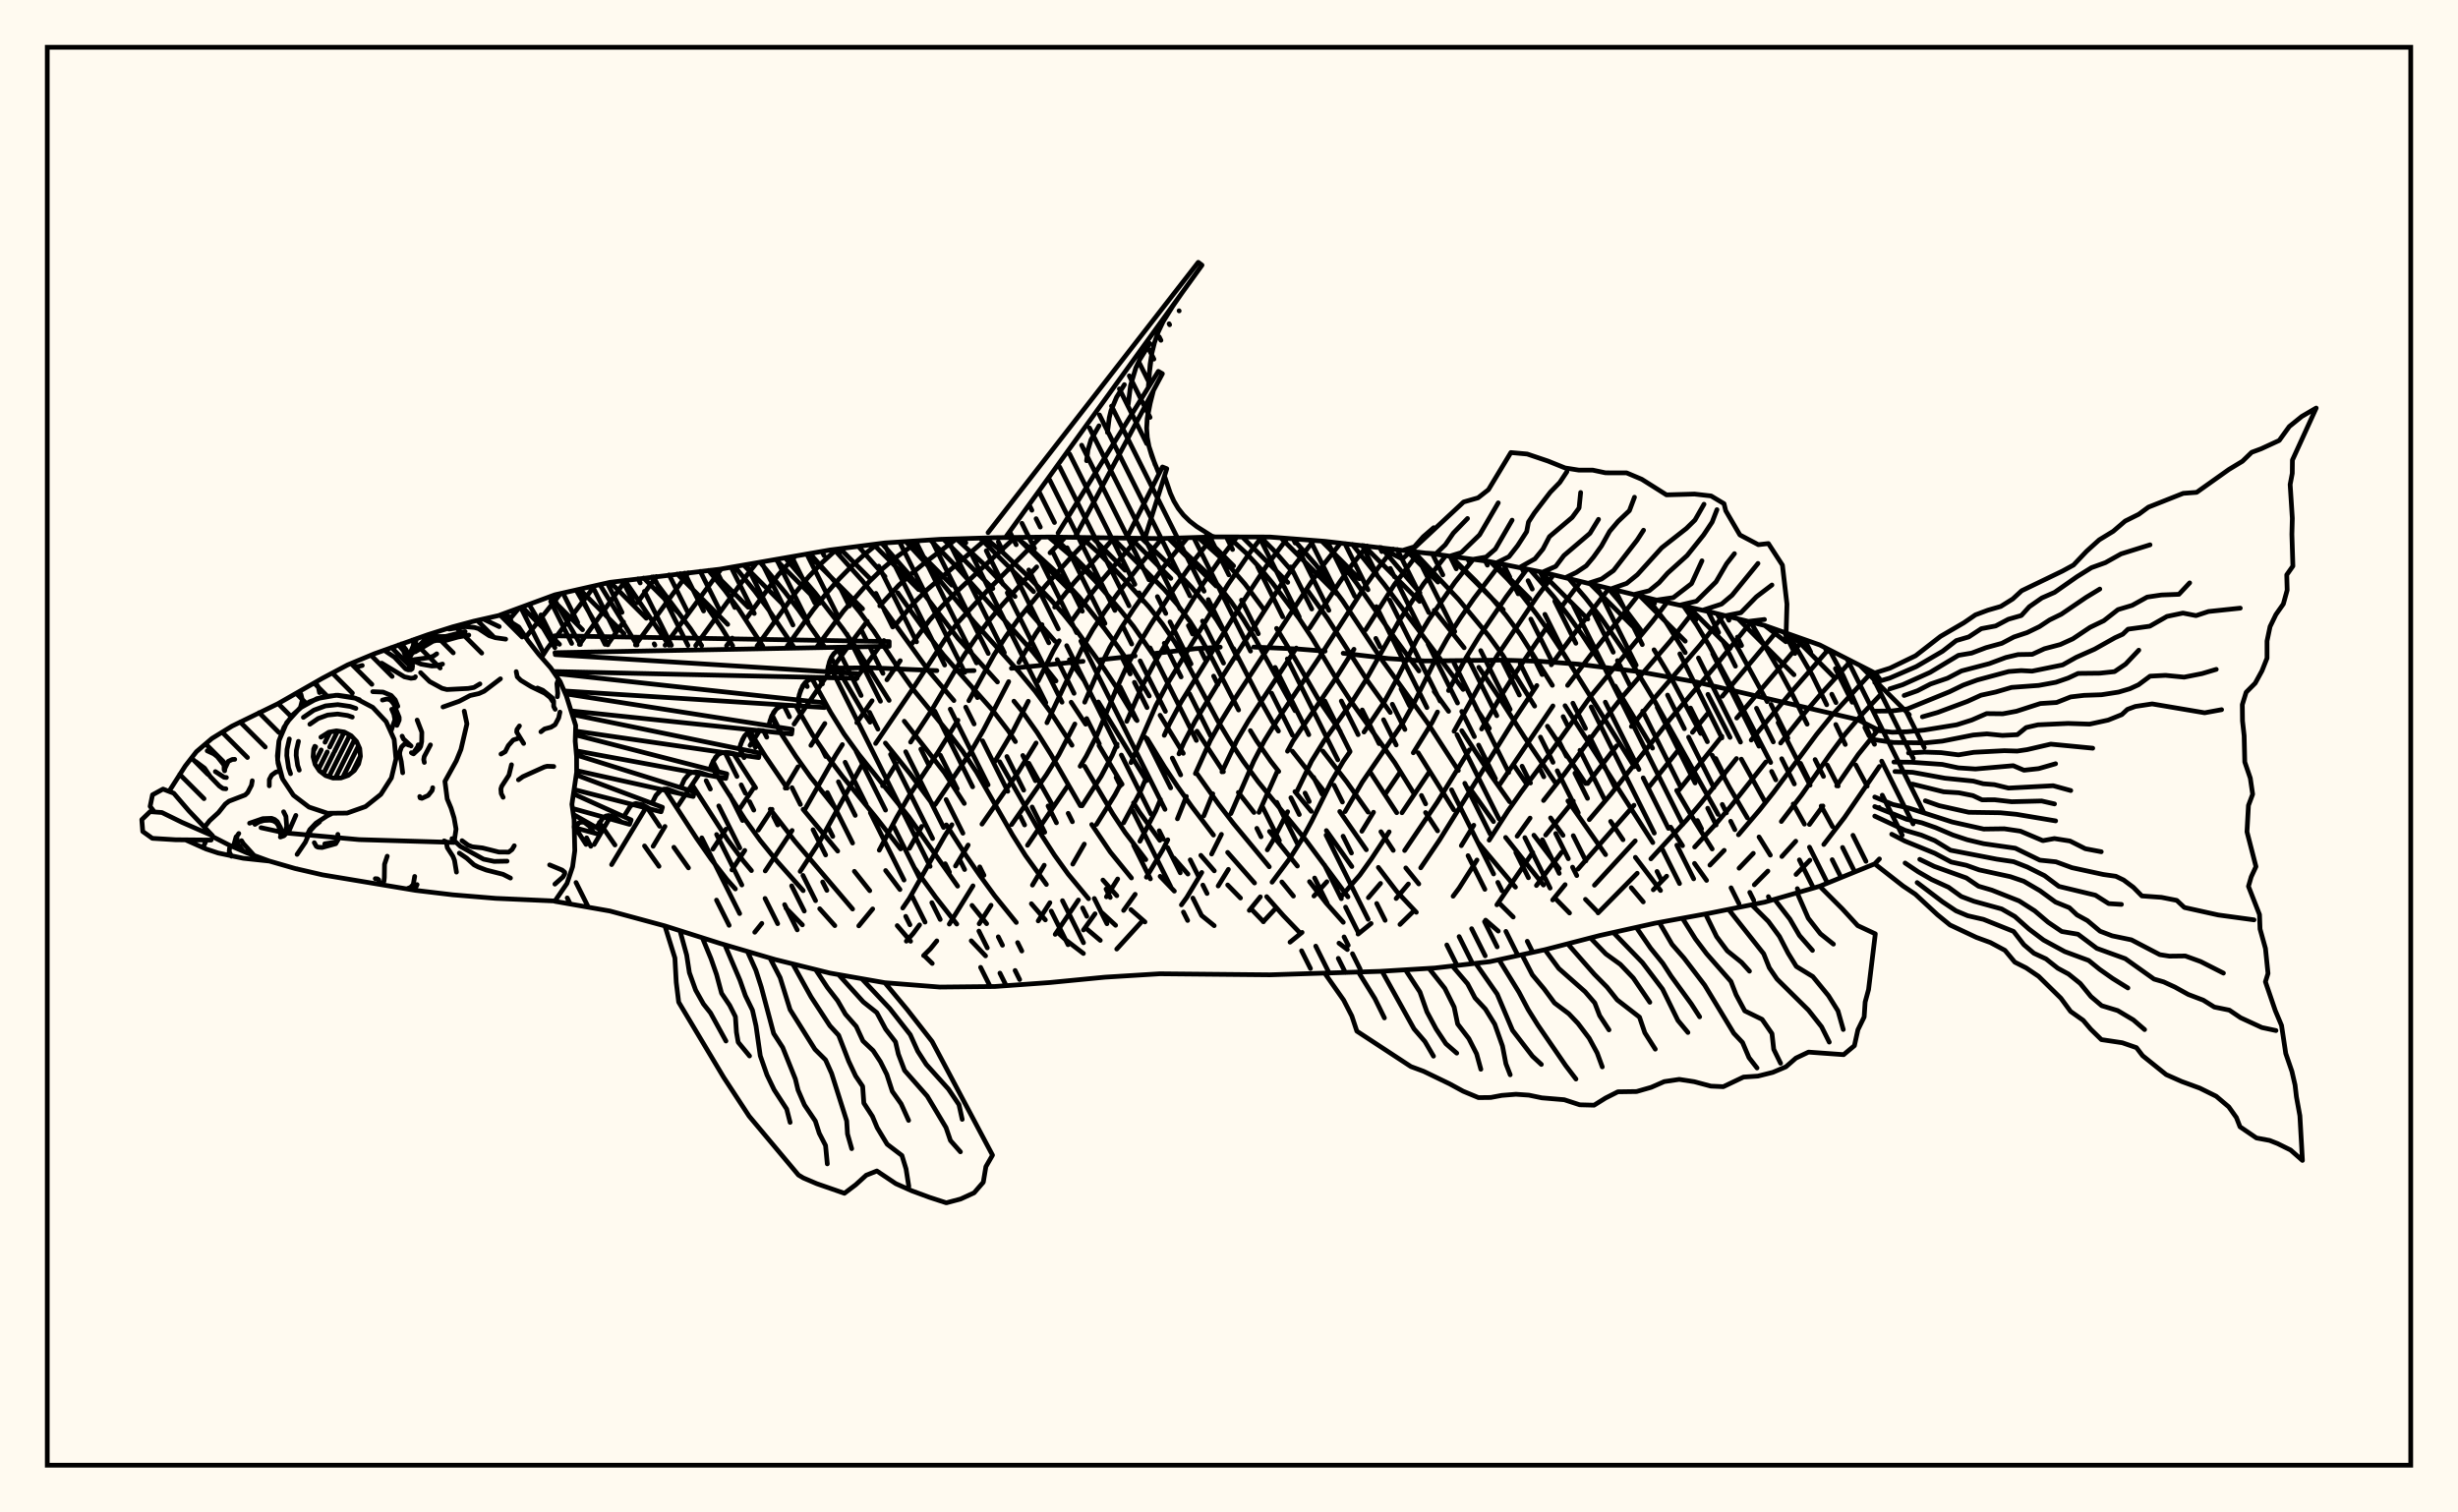 <svg xmlns="http://www.w3.org/2000/svg" width="520" height="320"><rect x="0" y="0" width="520" height="320" fill="floralwhite"/><rect x="10" y="10" width="500" height="300" stroke="black" stroke-width="1" fill="none"/><path stroke="black" stroke-width="1" fill="none" stroke-linecap="round" stroke-linejoin="round" d="
M 105.74 130.14 117.39 125.85 129.03 123.21 152.3 120.43 175.56 116.37 187.2 114.87 198.83 114.11 210.46 113.76 222.1 113.62 245.37 113.95 257 113.59 268.63 113.62 280.27 114.53 303.53 117.24 315.17 118.82 326.8 121.17 350.07 126.87 361.7 129.45 373.34 132.34 384.97 136.45 396.61 142.38 397.6 143.57 
M 397.6 181.73 396.61 182.77 384.97 187.51 373.34 190.87 361.7 193.21 350.07 195.34 338.44 197.93 326.8 200.94 315.17 203.47 303.53 204.81 291.9 205.52 268.63 206.25 245.37 206.03 233.73 206.75 222.1 207.88 210.46 208.72 198.83 208.84 187.2 207.92 175.56 205.88 163.93 203 152.3 199.59 140.66 195.9 129.03 192.75 117.4 190.7 
M 397.6 154.57 392.94 152.23 358.78 144.28 346.61 142.1 333.98 140.53 325.76 139.91 317.72 139.66 301.43 139.84 293.7 139.33 284.15 138.21 
M 280.33 137.77 274.55 137.31 265.23 136.9 
M 258.15 136.93 252.88 137.25 243.84 138.31 
M 240.14 138.78 232.77 139.59 
M 229.13 139.92 213.96 141.4 
M 206.07 141.88 202.12 141.96 
M 198.2 141.89 184.31 141.29 175.13 141.37 
M 121.48 174.75 123.98 178.66 
M 126.8 174.02 130.1 178.78 
M 106.74 129.76 107.91 131.53 
M 136.35 178.98 139.41 183.29 
M 111.92 127.86 117.39 137.03 
M 136.81 170.73 139.55 174.82 
M 142.56 179.26 145.65 183.62 
M 116.84 126.06 122.79 136.36 
M 140.59 166.95 147.35 177.35 150.45 181.79 153.78 186.08 155.57 188.08 
M 121.88 124.83 128.6 136.41 
M 146.57 166.25 153.91 177.65 157.19 182.07 158.97 184.2 
M 166.27 192.14 169.75 195.68 
M 126.9 123.69 134.77 136.47 
M 150.42 162.09 157.6 173.36 160.85 177.86 164.4 182.24 169.92 188.44 
M 173.41 192.27 176.61 195.84 
M 132.18 122.81 141.53 136.53 
M 155.17 159.41 159.85 166.69 
M 162.95 171.22 168.12 177.93 180.37 192.33 
M 137.9 122.08 146.03 132.96 148.44 136.59 
M 158.65 154.77 161.93 160.01 166.52 166.75 
M 169.9 171.24 177.22 180.07 
M 180.75 184.35 184 188.45 
M 189.81 195.84 192.64 199.15 
M 195.55 202.21 197.22 203.84 
M 143.91 121.36 149.84 128.82 152.66 132.84 155 136.64 
M 163.2 151.63 165.45 155.54 168.35 160 171.51 164.45 176.84 171.14 
M 187.36 184.18 190.39 188.21 
M 149.9 120.69 153.36 124.93 156.27 128.88 161.36 136.7 
M 168.35 149.31 171.9 155.46 174.91 159.88 178.25 164.29 185.5 173.17 190.52 179.62 
M 193.57 183.78 197.94 189.81 202.41 195.51 
M 205.47 199.05 208.5 202.24 
M 155.45 119.88 159.69 125.09 162.6 129 167.83 136.76 
M 171.78 143.6 175.74 150.74 178.56 155.28 181.73 159.67 192.23 172.78 202.59 187.49 
M 205.63 191.56 208.73 195.43 
M 160.79 118.94 166.05 125.27 168.96 129.07 174.39 136.82 
M 175.83 139.16 182.53 150.56 184.06 152.8 
M 187.31 157.21 192.55 163.74 197.35 170.23 
M 200.21 174.53 204.35 180.98 207.33 185.29 210.41 189.5 215 195.17 
M 166.1 118.02 172.47 125.49 178.31 133.04 180.98 136.87 
M 180.98 136.88 188.1 148.19 
M 191.3 152.59 199.79 163.45 204 169.99 
M 218.19 191.21 221.15 194.63 
M 224.03 197.53 225.44 198.85 229.2 201.73 
M 171.32 117.11 175.99 122.34 181.85 129.46 184.74 133.34 190.3 141.76 193.35 146.06 200.29 154.55 203.63 158.91 206.56 163.32 214.19 176.63 216.93 180.98 221.37 187.13 
M 230 196.62 232.77 198.96 
M 176.47 116.25 182.4 122.85 185.24 126.36 196.61 142.13 201.8 148.22 
M 211.49 161.17 220.36 176.71 223.07 180.91 225.97 184.94 230.29 190.15 
M 233.15 193.13 236.01 195.77 
M 181.59 115.59 187.22 121.97 
M 189.93 125.43 196.6 134.69 199.58 138.54 209.99 150.28 213.31 154.62 214.81 156.91 
M 217.65 161.49 222.67 170.39 
M 233.33 186.2 236.27 189.51 
M 239.24 192.45 242.22 195.06 
M 186.56 114.96 192.06 121.23 202.66 135.07 211.02 144.29 
M 214.5 148.35 216.22 150.47 219.43 155 222.34 159.64 228.56 170.47 
M 230.96 174.45 234.88 180.26 239.36 185.76 
M 191.61 114.58 195.67 118.96 206.07 131.6 215.58 142.15 218.99 146.25 222.29 150.73 226.79 157.68 
M 229.47 162.13 235.44 172.23 238.02 176.13 242.4 181.88 
M 245.43 185.41 248.44 188.54 
M 254.2 193.69 256.87 195.85 
M 196.8 114.24 202 119.54 215.41 134.45 218.54 137.96 223.41 144.07 
M 226.61 148.58 229.68 153.23 
M 232.5 157.74 237.38 165.93 
M 239.8 169.86 241.06 171.84 245.37 177.8 
M 248.36 181.55 251.31 184.93 
M 202.33 114 208.34 119.54 214.74 126.21 
M 217.43 129.09 223.19 135.67 
M 226.23 139.59 229.32 143.95 
M 232.36 148.52 242.55 165.18 
M 254.04 180.97 256.89 184.25 
M 259.72 187.24 262.43 190 
M 264.96 192.59 267.3 195.02 
M 208.43 113.82 211.99 116.75 217.1 121.56 222.29 126.89 224.98 129.93 227.73 133.36 233.58 141.49 236.49 145.88 240.34 152.26 
M 242.69 156.28 246.34 162.24 249.14 166.43 252.15 170.68 256.72 176.68 
M 259.71 180.35 265.4 186.82 
M 267.97 189.71 271.5 193.72 274.92 197.27 
M 215.01 113.71 218.11 116.16 223.21 120.83 228.31 126.32 233.68 133.02 236.55 136.89 239.37 141.01 243.13 147.26 
M 245.42 151.33 250.33 159.39 
M 253.18 163.63 257.78 170.12 260.97 174.27 268.52 183.39 
M 271.18 186.6 273.63 189.59 
M 283.26 199.55 285.04 200.9 
M 221.85 113.62 226.68 117.7 231.69 122.9 236.98 129.02 239.8 132.53 243.86 138.38 
M 253.22 154.7 258.82 163.28 
M 261.98 167.66 265.29 171.9 
M 268.57 175.91 274.47 183.24 
M 277.03 186.53 280.57 191.08 284.18 195.14 
M 228.82 113.74 232.57 117.11 237.61 122.34 243.1 128.44 245.9 131.99 248.51 135.83 250.85 139.81 257.54 152.37 260.1 156.64 262.97 161.01 266.18 165.41 276.24 177.73 285.17 189.76 
M 235.39 113.84 246.28 124.7 249.08 127.91 251.75 131.5 254.21 135.38 256.48 139.44 262.03 150.22 
M 264.52 154.58 265.84 156.75 268.84 161.07 270.52 163.22 
M 273.95 167.49 277.4 171.66 
M 280.6 175.73 285.99 183.34 
M 241.53 113.91 249.28 121.32 252.07 124.24 254.79 127.49 257.39 131.16 258.6 133.14 
M 260.96 137.22 266.61 148.13 269.09 152.55 270.46 154.68 
M 273.4 158.92 280.14 167.45 
M 283.43 171.69 289.05 179.79 
M 291.6 183.52 295.49 188.62 299.63 193.02 
M 247.49 113.88 254.97 120.9 257.72 123.87 260.4 127.23 263 130.99 265.48 135.03 273.97 150.36 
M 279.86 158.91 284.88 165.39 289.43 171.83 
M 292.14 175.97 294.75 179.92 
M 297.4 183.63 300.15 187.02 
M 253.44 113.7 257.9 117.67 260.64 120.43 263.37 123.56 267.41 129 
M 270.06 132.95 273.91 139.27 279.05 148.18 283.54 154.75 
M 289.88 163.38 295.48 171.95 
M 314.29 194.68 316.96 197 
M 259.89 113.59 263.64 117.04 266.39 119.99 269.17 123.32 274.81 130.82 277.53 134.93 282.83 143.81 285.78 148.35 295.07 161.36 299.05 167.77 
M 301.58 171.91 304.13 175.79 
M 317.45 191.36 320.13 194.02 
M 266.66 113.61 269.53 116.5 273.8 121.4 
M 276.67 125.01 280.86 130.86 289.3 144.04 294.12 150.74 
M 300.02 159.26 307.56 171.34 
M 312.64 178.22 320.6 187.7 
M 273.52 114 278.44 119.58 283.99 127.04 292.43 139.74 301.98 152.91 308.52 163.02 
M 310.97 166.82 315.96 173.83 
M 318.52 177.18 326.53 187.26 
M 329.28 190.35 332.04 193.17 
M 279.99 114.51 284.31 119.81 287.04 123.46 295.4 135.49 300.18 141.96 
M 303.41 146.28 306.46 150.5 
M 309.24 154.6 315.58 164.28 319.36 169.63 
M 324.5 176.71 329.87 183.78 
M 335.41 190.28 337.98 192.93 
M 286.09 115.17 292.86 123.67 309.53 145.87 
M 312.4 150.04 315.08 154.11 
M 320.27 161.93 322.84 165.68 
M 328.03 173.05 330.67 176.74 
M 292.21 115.85 300.39 125.42 
M 303.42 129.12 309.75 137.05 
M 312.85 141.19 317.11 147.5 322.43 155.84 329.07 165.64 
M 331.7 169.46 339.67 180.82 
M 345.1 187.81 347.64 190.82 
M 299.06 116.69 308.57 126.83 314.95 134.53 317.94 138.66 324.66 149.4 
M 327.36 153.65 335.46 165.78 
M 340.74 173.79 343.36 177.67 
M 345.97 181.39 351.29 188.41 
M 306.91 117.7 312.2 122.92 315.45 126.41 318.62 130.19 321.62 134.23 328.41 145 
M 331.09 149.31 349.66 178.27 
M 315.3 118.85 319.01 122.6 322.16 126.17 325.17 130.07 328.11 134.22 330.94 138.52 345.75 162.22 
M 353.43 175 355.95 178.93 
M 358.48 182.68 361.03 186.27 
M 323.72 120.55 328.68 126.23 331.8 130.24 334.82 134.46 339.04 140.89 
M 341.7 145.16 349.6 158.29 
M 354.71 167.24 358.48 173.68 362.22 179.62 
M 331.9 122.42 335.44 126.53 338.65 130.63 344.51 139.13 349.69 147.69 363.47 172.31 
M 340.18 124.44 342.35 126.97 347.07 133.24 
M 349.92 137.48 353.8 143.93 359.79 155.18 
M 362.22 159.8 365.9 166.62 369.66 173.04 
M 372.13 177.08 374.52 180.93 
M 348.44 126.47 352.44 131.63 356.52 138.08 
M 361.32 146.91 366 156.02 
M 368.39 160.62 373.32 169.5 
M 356.18 128.23 358.96 132.26 361.6 136.63 366.39 145.48 374.59 161.33 
M 379.36 170.1 381.74 174.37 
M 363.23 129.83 367.83 137.39 373.86 148.45 
M 376.17 152.89 382.93 166.13 
M 385.28 170.54 387.68 174.9 
M 370.34 131.6 376.76 142.42 379.11 146.77 382.31 153.22 
M 386.57 161.87 388.87 166.3 
M 378.31 134.1 383.35 142.79 386.45 149.11 
M 388.37 153.29 390.38 157.51 
M 392.6 161.86 395.01 166.34 
M 397.55 170.85 397.6 170.93 
M 387.01 137.49 389.93 142.96 395.46 155.34 396.56 157.48 
M 396.01 142.07 397.6 145.73 
M 109.82 128.63 107.58 131.32 
M 118.6 125.58 111.22 134.83 
M 125.8 123.94 115.77 137.23 114.56 139.11 
M 132.36 122.79 122.57 136.36 
M 138.86 121.96 134.82 127.54 
M 131.92 131.6 128.5 136.41 
M 145.62 121.17 134.44 136.46 
M 152.57 120.38 140.7 136.52 
M 160.08 119.07 158.23 121.39 147.18 136.58 
M 122.4 174.13 122.26 174.4 
M 168.27 117.64 164.62 121.66 157.84 130.93 
M 154.91 135 153.71 136.63 
M 129.26 172.62 125.7 178.68 
M 177.04 116.18 173.89 119.06 171.09 122.01 168.34 125.34 160.16 136.69 
M 136.77 170.71 129.39 182.93 
M 185.65 115.07 183.11 117.1 180.34 119.63 177.56 122.45 174.77 125.6 171.99 129.11 166.51 136.75 
M 148.13 163.46 143.37 170.58 
M 140.68 174.86 138.17 179.05 
M 194.45 114.4 189.44 118.02 186.64 120.39 183.93 123.02 178.44 129.29 172.87 136.8 
M 160.74 154.52 158.68 157.71 
M 202.36 114 195.76 118.97 192.86 121.35 190.08 123.88 186.12 128.18 
M 183.48 131.44 179.38 136.86 
M 179.26 137.02 174.93 143 
M 174.67 143.37 167.99 153.2 
M 159.46 166.68 156.51 171.09 
M 153.58 175.43 150.81 179.66 
M 208.94 113.81 196.14 124.76 193.38 127.51 189.56 132.07 
M 186.99 135.51 181 143.73 
M 174.5 153.08 171.55 157.71 
M 168.81 162.24 166.12 166.75 
M 163.33 171.23 160.43 175.63 
M 157.56 179.93 154.84 184.05 
M 214.73 113.71 202.31 125.26 199.37 128.19 196.65 131.22 192.98 136.14 
M 190.45 139.78 187.63 143.83 
M 184.49 148.26 181.26 152.9 
M 178.21 157.54 176.76 159.83 170.29 171.23 
M 167.57 175.71 161.89 184.27 
M 220.14 113.64 208.65 125.18 202.73 131.61 200.12 134.97 192.89 146.05 185.24 157.3 
M 182.32 161.91 173.48 177.92 169.28 184.37 
M 161.17 195.37 159.67 197.24 
M 225.36 113.68 222.14 116.96 
M 219.32 119.94 211.99 128.01 209.09 131.47 206.39 135.05 203.94 138.68 197.07 150.3 192.64 157.01 
M 189.58 161.62 186.72 166.27 
M 230.54 113.77 226.76 117.7 221.17 123.95 215.48 130.93 212.78 134.69 210.31 138.53 204.97 148.25 
M 202.66 152.39 198.52 159.03 192.4 168.25 189.69 172.94 186.01 179.88 
M 235.64 113.84 227.21 123.29 223.12 128.45 
M 220.44 132.16 219.12 134.08 215.55 140.15 
M 213.39 144.22 208.05 154.47 205.49 158.89 197.85 170.22 
M 194.99 174.85 192.4 179.49 
M 184.62 192.31 181.68 195.89 
M 240.68 113.9 233.13 122.76 230.43 126.15 226.54 131.62 
M 224.08 135.57 222.88 137.62 219.62 144.09 
M 217.54 148.37 214.31 154.67 210.44 161.15 
M 201.39 174.49 199.92 176.76 192.33 190.15 190.98 192.12 
M 245.8 113.94 241.54 119.04 236.43 125.63 233.77 129.29 231.2 133.19 228.85 137.31 221.48 152.91 
M 219.19 157.2 215.28 163.56 207.74 174.37 
M 204.82 178.79 202.14 183.23 
M 194.54 195.68 193.18 197.52 191.74 199.13 
M 251.23 113.77 247.24 118.57 244.9 121.67 239.88 128.75 237.26 132.75 234.76 137.02 232.51 141.55 229.47 148.57 
M 227.39 153.18 223.97 159.75 221.35 163.94 214.02 174.46 
M 205.84 187.42 200.83 195.52 
M 198.19 199.07 196.83 200.75 195.39 202.18 
M 256.58 113.6 252.93 118.15 248.38 124.52 243.4 132.21 240.79 136.54 238.31 141.11 236.11 145.91 232.07 155.54 229.79 160 228.51 162.12 
M 225.86 166.3 217.37 178.84 
M 209.66 191.53 207.15 195.45 
M 261.69 113.6 258.63 117.59 254.1 124.1 246.76 135.99 244.09 140.5 241.59 145.25 238.37 152.62 
M 236.33 157.44 235.3 159.8 232.95 164.24 228.92 170.49 
M 220.91 183.06 218.42 187.27 
M 266.92 113.61 264.39 116.96 259.73 123.75 247.07 144.5 244.54 149.28 239.27 161.35 
M 237.06 165.93 235.88 168.15 231.97 174.42 
M 229.39 178.59 226.95 182.83 
M 222.11 190.99 219.64 194.84 
M 272.31 113.91 267.82 119.89 263.06 127.15 249.88 148.51 247.38 153.2 246.3 155.58 
M 242.23 165.18 241.21 167.55 237.7 174.1 
M 228.14 190.42 223.23 197.69 
M 277.94 114.35 273.84 119.61 271.31 123.25 258.26 143.67 252.85 152.56 250.46 157.11 249.42 159.5 
M 245.5 169.16 244.51 171.52 241.15 177.99 
M 236.45 185.97 234.07 189.74 
M 231.66 193.34 229.21 196.76 
M 283.6 114.9 279.89 119.61 277.42 123.12 261.11 148.03 258.45 152.36 256.04 156.69 252.89 163.67 
M 250.98 168.5 249.09 173.24 
M 247.05 177.68 245.98 179.8 242.53 185.6 
M 240.15 189.21 237.7 192.63 
M 289.22 115.51 285.72 119.89 283.33 123.28 277.05 132.87 
M 274.24 137.11 264.14 152.45 261.66 156.66 258.51 163.31 
M 256.57 167.95 254.67 172.62 
M 241.38 195.17 236.25 200.8 
M 294.73 116.16 291.52 120.19 289.11 123.56 279 139.27 270.07 152.56 267.46 156.78 265.24 161.04 260.4 172.14 
M 258.4 176.53 256.32 180.7 
M 254.24 184.59 251.07 189.87 249.93 191.45 
M 300.17 116.83 294.99 123.69 288.9 133.25 
M 286.44 137.37 282.39 143.8 273.54 156.79 272.37 158.94 
M 270.2 163.24 266.34 171.88 
M 259.87 183.94 257.71 187.45 
M 305.86 117.56 301.16 123.54 296 131.33 288.86 144.03 286.1 148.36 280.08 156.79 277.47 161.02 274.35 167.48 
M 272.41 171.74 269.27 177.89 268.1 179.81 
M 311.66 118.35 307.8 123.18 302.24 131.16 299.68 135.43 295.23 144.19 292.82 148.55 288.56 154.88 
M 285.61 159.03 284.16 161.1 281.66 165.33 277.5 173.73 275.33 177.74 272.93 181.53 269.11 186.65 
M 266.63 189.75 264.29 192.62 
M 317.42 119.28 311.82 126.62 308.94 130.76 306.15 135.12 303.64 139.61 299.21 148.61 296.78 152.94 288.19 165.47 284.56 171.71 
M 269.66 192.42 267.24 195.01 
M 323.04 120.41 318.66 126.26 312.92 134.66 310.14 139.19 306.44 146.1 
M 304.11 150.64 302.95 152.88 298.99 159.27 
M 296.12 163.5 293.26 167.71 
M 290.57 171.85 288.11 175.87 
M 280.71 186.55 277.97 189.58 
M 328.65 121.63 325.22 126.17 316.74 138.73 313.92 143.32 307.61 154.72 
M 302.29 163.47 296.59 171.96 
M 293.88 176 290.13 181.71 287.67 185.15 283.72 189.7 
M 275.46 197.27 272.91 199.34 
M 334.4 123.03 330.44 128.24 
M 327.59 132.17 320.26 142.94 317.39 147.48 313.44 154.24 
M 310.86 158.66 304.06 169.72 297.15 179.95 
M 292.06 186.91 289.48 189.92 
M 340.38 124.49 332.8 134.37 328.18 140.66 
M 325.13 145.04 320.73 151.65 304.52 177.76 300.56 183.61 
M 297.95 187.03 295.36 190.1 
M 290.06 195.39 287.31 197.63 
M 346.51 126 336.43 138.7 331.63 145.01 
M 328.53 149.35 317.21 166.07 
M 311.79 174.6 309.15 178.92 
M 298.81 193.01 296.17 195.59 
M 352.68 127.45 349.63 131.42 336.64 147.15 327.57 159.84 321.81 167.59 319.04 171.53 315.04 177.76 
M 312.46 181.96 308.68 187.91 307.41 189.62 
M 358.73 128.79 353.3 135.72 343.32 147.3 340.07 151.41 330.96 163.74 326.54 169.37 
M 323.69 173.09 320.95 176.92 
M 364.61 130.17 359.73 136.4 349.99 147.72 345.12 153.71 
M 342 157.81 335.87 165.77 
M 332.84 169.49 326.99 176.68 
M 324.26 180.36 316.67 191.44 
M 370.42 131.62 362.9 140.9 353.24 152.24 340.79 168.03 336.22 173.42 
M 330.38 180.31 325.04 187.35 
M 376.11 133.32 364.37 147.31 
M 361.18 151.09 358.04 154.95 
M 354.94 158.85 348.76 166.62 
M 345.68 170.37 333.83 183.88 
M 331.11 187.17 328.47 190.41 
M 381.61 135.26 367.41 151.92 
M 364.27 155.78 355.1 167.29 
M 345.94 177.91 337.31 187.29 
M 386.83 137.4 378.68 146.74 370.48 156.58 
M 367.36 160.49 359.85 169.91 356.81 173.49 349.25 181.71 
M 346.36 184.76 338.08 193.15 
M 391.58 139.82 385.05 147.02 381.57 151.09 376.7 157.21 
M 373.57 161.22 366.07 170.69 363.08 174.23 358.51 179.21 
M 352.59 185.38 349.76 188.26 
M 396.08 142.11 387.7 151.2 384.31 155.38 375.18 167.68 372.24 171.39 367.78 176.62 
M 364.76 179.91 361.74 183.04 
M 397.6 147.23 393.87 151.18 390.3 155.37 387.09 159.68 381.17 168.16 376.85 173.81 
M 370.92 180.55 367.91 183.69 
M 397.6 154.07 393.12 159.63 388.56 166.27 
M 385.65 170.52 382.79 174.44 
M 379.9 177.98 376.96 181.22 
M 374 184.3 371.13 187.2 
M 397.6 162.17 390.21 172.96 385.83 178.67 
M 382.89 181.99 379.96 185.02 
M 209.03 112.69 253.49 55.5 254.29 56.1 212.69 113.73 
M 223.84 112.78 245.05 78.57 245.91 79.07 227.4 113.71 
M 238.66 113.22 245.92 98.8 246.84 99.17 242.18 113.92 
M 255.26 113.16 257 113.59 
M 250.05 61.97 247.26 65.99 246.05 68.07 245.04 70.21 244.25 72.44 243.68 74.74 243.31 77.11 242.93 81.99 
M 244.02 82.62 243 86.62 242.69 88.61 242.58 90.58 242.71 92.54 243.08 94.48 243.65 96.41 245.19 100.24 
M 246.35 100.71 247.58 104.33 248.34 106.02 249.27 107.58 250.39 109 251.69 110.26 253.16 111.4 256.39 113.44 
M 248.61 63.97 246.05 68.07 245.04 70.21 244.25 72.44 243.68 74.74 243.08 79.54 
M 243.24 72.67 241.13 76.06 240.29 77.83 239.17 81.56 238.68 85.52 
M 237.87 81.38 236.21 84.05 235.03 86.89 234.67 88.38 234.28 91.5 
M 232.5 90.09 230.8 93.05 230.16 95.2 229.87 97.48 
M 243.47 84.62 242.69 88.61 242.58 90.58 242.71 92.54 243.08 94.48 244.38 98.33 
M 117.39 134.52 188.11 135.74 188.11 136.74 117.4 138.1 
M 117.47 138.5 181.36 142.52 181.32 143.52 117.32 142.08 
M 117.55 142.49 174.51 148.71 174.42 149.7 119.36 146.19 
M 119.62 146.79 167.6 154.31 167.47 155.3 120.9 150.42 
M 121.12 151.17 160.67 159.31 160.5 160.29 121.76 154.68 
M 121.73 155.48 153.76 163.73 153.54 164.7 121.88 158.86 
M 121.96 159.75 146.9 167.56 146.65 168.52 121.99 163.05 
M 121.91 163.96 140.14 170.8 139.85 171.75 121.47 167.06 
M 121.33 167.97 133.52 173.48 133.18 174.41 121.12 171.05 
M 121.29 172.31 127.06 175.59 126.68 176.51 121.44 175.08 
M 181.04 136.87 178.86 137.07 177.06 137.72 176.39 138.31 175.87 139.07 175.48 139.99 174.97 142.12 
M 174.92 143.37 172.78 143.41 171.83 143.58 171 143.92 170.33 144.44 169.39 146.03 168.81 148.09 
M 168.7 149.34 166.62 149.21 165.69 149.31 164.88 149.58 164.2 150.05 163.23 151.54 162.6 153.53 
M 162.44 154.77 160.43 154.49 158.73 154.72 158.05 155.13 157.5 155.73 157.06 156.52 156.37 158.43 
M 156.15 159.67 154.23 159.23 153.36 159.18 152.58 159.32 151.92 159.67 150.9 160.97 150.16 162.8 
M 149.89 164.03 148.06 163.44 147.23 163.33 146.47 163.4 145.82 163.69 144.79 164.9 144 166.65 
M 143.68 167.86 141.16 166.94 140.44 166.96 139.8 167.19 138.76 168.3 137.92 169.97 
M 137.55 171.17 135.95 170.29 134.52 170 133.9 170.18 133.35 170.58 131.97 172.78 
M 131.54 173.96 130.08 172.95 128.75 172.54 128.15 172.66 127.6 173.02 126.16 175.08 
M 125.68 176.24 124.71 174.82 123.65 174 123.08 173.93 122.48 174.09 121.44 174.78 
M 179.92 136.94 177.89 137.32 177.06 137.72 176.39 138.31 175.87 139.07 175.2 141.02 
M 173.82 143.36 171.83 143.58 171 143.92 170.33 144.44 169.79 145.15 169.07 147.03 
M 167.64 149.24 165.69 149.31 164.88 149.58 164.2 150.05 163.66 150.71 162.89 152.5 
M 161.41 154.59 159.53 154.51 158.73 154.72 158.05 155.13 157.5 155.73 156.69 157.44 
M 155.17 159.41 153.36 159.18 152.58 159.32 151.92 159.67 151.36 160.23 150.51 161.85 
M 187.2 207.92 191.91 213.59 197.19 220.35 209.97 244.4 208.57 246.84 208.02 250.13 206.08 252.37 203.23 253.68 200.2 254.49 196.67 253.34 192.88 251.94 189.51 250.43 185.5 247.75 183.25 248.65 181.04 250.66 178.64 252.47 172.79 250.44 169.94 249.22 168.91 248.6 158.48 236.15 153.11 227.96 143.58 212.03 143.06 207.84 142.78 202.69 140.66 195.9 
M 182.3 207.06 188.22 213.36 192.57 218.91 194.15 222.41 195.95 225.2 200.64 230.41 202.87 233.71 203.56 236.83 
M 177.4 206.2 182.64 211.99 185.49 214.25 187.37 217.75 189.45 220.44 190.05 223.02 191.36 226.47 196.16 231.92 200.13 238.56 201.07 241.31 203.18 243.7 
M 172.54 205.13 175.05 208.94 177.2 211.71 178.85 214.57 181.14 217.17 182.56 220.24 184.71 222.28 186.26 224.63 187.61 227.33 188.77 230.91 190.63 233.53 192.22 237.05 
M 167.71 203.94 171.58 210.92 175.57 217.03 177.42 219.04 179.55 224.55 181.01 227.65 182.5 229.85 182.75 233.39 184.57 236.2 185.58 238.61 187.68 242.09 190.81 244.48 191.68 247.32 192.26 251.01 
M 162.89 202.7 165.04 206.85 167.14 213.61 172.41 222.02 174.65 224.25 175.93 227.11 179.12 237.16 179.29 239.91 180.18 243.03 
M 158.12 201.3 159.91 205.29 161.04 208.8 163.67 218.66 165.58 221.61 168.26 228.28 168.83 230.63 170.19 233.78 172.49 237.19 173.32 239.78 174.65 242.36 175.02 246.25 
M 153.34 199.9 156.55 207.41 157.69 210.66 159.19 213.74 159.94 217.06 160.84 223.38 162.26 227.44 163.77 230.57 166.43 234.66 167.15 237.47 
M 148.59 198.42 150.42 202.84 151.59 206.19 152.65 210.15 154.37 212.71 155.58 215.11 155.8 218.41 156.17 220.51 158.57 223.42 
M 143.85 196.91 145.27 202.07 145.84 205.79 147.17 209.49 148.82 212.42 150.31 214.3 153.58 220.26 
M 384.97 187.51 389.77 192.31 393.01 195.84 396.73 197.58 395.3 209.37 394.58 212.01 394.37 215.17 393.05 217.88 392.31 221.24 390.03 223.14 382.6 222.6 379.93 223.87 377.82 225.71 375.03 226.89 371.89 227.68 368.85 227.88 364.57 229.92 361.94 229.8 358.43 228.86 355.25 228.37 352.08 228.84 349.33 230.05 346.23 230.94 342.27 231 339.66 232.32 337.24 233.83 334.2 233.75 330.93 232.68 326.18 232.28 323.45 231.71 320.71 231.52 317.71 231.76 315.37 232.2 312.78 232.23 309.52 230.87 306.68 229.32 301.17 226.66 298.48 225.66 287.05 218.17 285.98 214.95 284.25 211.59 280.27 205.93 
M 380.19 188.89 382.55 194.28 385.11 197.56 387.87 199.76 
M 375.41 190.27 378.65 194.45 380.68 197.93 383.44 201.08 
M 370.57 191.42 374.11 194.95 376.45 198.13 378.29 201.68 380.02 204.48 383.51 206.62 386.81 210.65 388.83 213.88 389.95 217.82 
M 365.69 192.41 373.11 201.79 374.31 204.77 375.93 207.14 382.59 213.73 385.37 217.25 386.99 220.49 
M 360.81 193.38 363.15 198.16 365.41 201.18 368.44 203.62 370.11 205.48 
M 355.92 194.27 358.67 198.65 361.04 201.79 366.19 207.66 367.28 210.47 369.11 213.88 372.78 215.67 374.87 218.69 375.24 222.01 376.69 224.96 
M 351.03 195.17 353.73 199.81 356.24 202.68 360.62 208.42 366.79 218.61 368.64 220.57 370.01 223.78 371.71 225.96 
M 346.16 196.21 349.18 200.6 351.79 203.83 353.54 206.54 357.79 212.38 359.57 215.14 
M 341.3 197.29 347.46 203.65 351.72 209.28 354.97 215.9 357.09 218.45 
M 336.46 198.44 339.72 201.82 342.79 204.04 345.53 206.92 349.03 212.06 
M 331.65 199.69 337.31 206.15 339.97 208.84 342.12 211.55 346.84 215.2 347.97 218.51 350.18 221.98 
M 326.83 200.93 329.77 204.91 335.33 209.82 337.38 212.2 338.41 214.88 340.39 217.9 
M 321.97 201.99 324.18 206.26 326.66 209.22 328.86 212.2 331.89 214.48 333.83 216.53 336.19 219.65 337.88 222.77 338.97 225.73 
M 317.11 203.05 321.35 209.93 323.3 213.62 325.35 216.89 331.22 225.44 333.4 228.3 
M 312.19 203.82 316.74 210.33 319.98 217.99 324.2 223.47 326.08 225.21 
M 307.25 204.38 310.47 208.14 312.04 211.13 314.24 213.49 316.22 216.7 317.86 221.32 318.58 225.06 319.49 227.4 
M 302.3 204.88 305.65 209.1 307.63 213.08 308.37 216.65 310.74 219.74 312.38 222.97 313.28 226.23 
M 297.33 205.19 300.39 209.88 301.87 214.08 303.83 217.73 305.88 220.82 308.18 222.82 
M 292.37 205.49 299.14 217.68 301.45 220.36 303.26 223.46 
M 287.39 205.68 290.86 211.27 292.88 215.37 
M 396.61 142.38 399.83 141.37 405.25 138.74 410.51 134.65 415.46 131.77 417.91 130.09 420.54 129.1 423.27 128.31 425.81 126.72 427.69 124.99 436.33 120.82 438.66 119.55 441.43 116.63 444.11 114.21 447.06 112.41 449.59 110.24 452.46 108.81 454.51 107.3 461.87 104.38 464.71 104.17 471.53 99.33 474.4 97.59 476.35 95.7 478.34 94.96 482.18 93.19 484.31 90.24 486.95 88.11 490 86.33 484.97 97.34 484.94 100.14 484.49 102.51 484.95 109.66 484.86 113.06 485.07 119.77 483.77 121.62 483.86 124.86 483.05 127.79 481.48 130.02 480.24 132.58 479.6 135.63 479.6 139.25 478.53 141.93 477.1 144.54 475.18 146.47 474.37 149.09 474.41 152.53 474.76 155.67 474.89 161.22 476.06 164.64 476.56 168.04 475.67 170.41 475.36 175.99 477.26 183.35 476.25 185.53 475.67 187.53 478.01 193.51 478.12 196.55 479.27 200.67 479.81 205.96 479.26 207.72 481.35 213.83 482.67 216.96 483.56 222.89 484.86 226.67 485.53 229.57 485.82 232.07 486.55 236.08 487.09 245.52 484.59 243.32 481.84 241.96 480.15 241.29 477.36 240.77 473.88 238.4 473.12 236.45 471.5 234.18 468.85 231.94 465.37 230.22 461.52 228.81 458.26 227.36 453.28 223.36 451.98 221.66 448.97 220.62 444.56 219.96 442.3 217.75 440.71 215.88 438.04 213.99 435.99 211.2 431.28 206.57 428.65 204.79 426.24 203.57 424.16 201.07 421.08 199.42 418.11 198.33 412.54 195.71 409.87 193.53 405.2 189.2 402.59 187.45 396.61 182.77 
M 396.61 144.4 399.76 143.48 405.39 141.04 410.96 137.79 413.86 135.53 416.49 134.76 419.16 133.01 422.19 132.44 424.87 131.02 427.62 130.23 429.31 128.37 431.97 126.51 434.66 125.33 439.39 122.02 442.45 120.11 445.41 119.04 448.72 117.19 454.85 115.27 
M 399.81 145.74 402.52 144.87 408.34 142.25 414.32 138.65 417.11 138.18 420.15 137.03 423.5 136.11 426.05 134.77 428.85 133.84 431.47 132.57 433.59 131.17 436.08 129.95 441.32 126.39 444.22 124.63 
M 402.83 147.15 405.64 146.15 408.39 144.73 412 143.5 414.97 141.95 420.87 140.4 424.34 139.11 426.94 138.49 429.93 138.44 432.5 137.26 435.86 136.37 438.52 135.16 442.16 132.73 445.07 131.33 448.07 128.98 451.07 128.08 454.24 126.33 457.26 125.88 460.96 125.74 463.23 123.32 
M 396.61 150.46 400.24 150.42 403.51 149.99 412.45 146.35 415.31 144.96 418.3 143.87 424.95 142.08 427.58 141.88 429.89 142 436.36 140.68 439.22 139.08 443.12 137.35 447.43 134.93 449.08 134.18 450.19 133.12 454.8 132.49 458.43 130.42 461.81 129.71 464.58 130.25 467.22 129.38 473.94 128.67 
M 406.69 151.66 409.92 150.74 416.21 148.4 419.09 147.09 422.19 146.42 425.55 145.44 431.3 145.02 434.95 144.35 437.53 143.46 439.64 142.48 444.23 142.43 447.34 142.1 449.68 140.51 452.47 137.56 
M 396.61 154.49 400.33 154.93 403.46 154.82 407.05 154.47 413.95 153.35 417.14 152.34 420.27 150.98 423.71 151.02 426.6 150.48 431.64 148.85 435.08 148.63 438.06 147.45 440.88 147.12 444.59 146.99 448.2 146.43 450.57 145.73 452.41 144.88 454.86 143.06 458.14 142.89 462.06 143.27 465.85 142.52 468.86 141.62 
M 396.61 156.51 400.53 157.09 407.27 157.18 410.9 156.81 417.46 155.51 420.34 155.27 423.62 155.6 426.78 155.44 428.64 153.93 431.14 153.35 437.51 153.06 442.06 153.21 446 152.35 448.88 151.19 450.06 150.09 451.73 149.47 455.3 148.93 466.4 150.81 469.99 150.15 
M 403.76 159.31 407.13 159.12 410.67 159.24 414.33 159.71 417.56 159.17 424.02 158.83 426.75 158.91 428.86 158.6 433.85 157.44 442.73 158.3 
M 400.66 161.23 404.35 161.27 410.88 161.73 414.3 162.46 417.91 162.7 425.91 162 428.18 162.96 431.29 162.62 434.87 161.59 
M 400.88 163.23 404.62 163.4 411.45 164.65 417.47 165.26 419.55 165.82 421.92 166.01 424.9 166.74 434.36 166.24 438.08 167.26 
M 404.57 165.89 411.2 167.53 414.4 167.73 417.38 168.33 419.31 169.23 421.94 169.21 425.58 169.63 431.91 169.47 434.64 170.09 
M 407.31 169.43 410.25 170.46 416.5 171.86 423.19 171.96 426.59 172.29 434.88 173.68 
M 396.61 168.63 400.45 170.21 403.91 170.99 412.98 173.91 419.66 175.41 424 175.35 427.42 175.85 432.17 177.86 434.62 177.42 437.92 177.94 441.16 179.57 444.53 180.21 
M 396.61 170.65 403.35 173.34 406.56 174.08 409.47 175.1 413.13 176.66 416.17 177.67 419.63 178.5 426.35 179.46 431.54 181.99 434.94 182.34 438.33 183.58 444.96 185.02 447.62 185.4 449.26 186.19 451.33 187.74 453.12 189.56 457.28 189.86 460.51 190.5 462.11 192 469.28 193.59 476.85 194.62 
M 396.61 172.67 403.02 175.67 406.44 176.68 409.31 177.85 412.65 179.89 422.42 181.78 425.99 182.31 428.89 183.45 432.53 185.27 435.57 187.54 443.29 189.4 446.1 191.18 448.8 191.35 
M 400.2 176.5 402.99 177.95 409.33 180.54 412.78 182.38 415.98 183.07 418.71 184.05 425.29 185.48 428.13 186.45 431.57 188.46 434.86 190.86 437.78 192.05 439.39 193.57 441.6 194.78 444.27 197.02 446.84 198 450.91 198.85 456.91 201.98 458.94 202.3 462.3 202.26 465.55 203.44 470.38 205.89 
M 406.13 181.82 409.18 183.3 415.99 185.75 418.56 187.5 421.39 188.33 427.17 190.62 430.46 192.72 433.28 195.12 436.17 197.08 439.6 197.66 443.59 200.65 449.61 202.83 455.69 207.15 457.74 207.75 460.11 208.84 462.93 210.4 466.11 211.61 468.45 213.07 471.63 213.72 474.01 215.33 478.5 217.4 481.49 218.04 
M 403.03 182.59 405.8 184.45 408.63 186.08 412.23 187.73 414.92 189.68 417.6 190.69 423.46 192.31 426.25 193.91 429.24 196.57 432.33 198.9 436.8 201.33 441.87 203.21 444.19 205.09 446.95 207.03 450.17 209.03 
M 405.58 186.73 410.95 190.8 413.8 192.71 416.28 193.75 419.62 194.52 425.99 197.07 428.17 199.89 430.29 201.69 432.84 202.88 435.33 204.85 437.62 206.09 440.09 208.08 442.34 210.84 444.62 212.78 448 213.81 451.32 215.79 453.7 217.84 
M 291.9 115.81 296.67 118.28 309.63 106.21 312.69 105.33 314.89 103.6 319.63 95.75 323.08 96.06 327.49 97.55 331.11 99.01 333.97 99.46 336.97 99.47 339.66 100.04 344.12 100.05 347.32 101.4 352.55 104.7 358.47 104.53 361.99 104.93 364.72 106.57 365.09 108.06 368.08 113.18 371.99 115.24 374.11 115 377.08 119.57 378.04 127.82 377.81 135.78 373.34 132.34 
M 296.84 116.42 299.2 115.69 301.09 113.56 303.3 111.65 
M 301.78 117.02 303.78 117.15 305.76 115.26 307.46 112.79 310.46 109.7 
M 306.71 117.67 309.13 116.92 313.01 113.16 316.96 106.39 
M 311.64 118.34 314.39 117.86 316.34 116.18 319.89 110.05 
M 316.56 119.1 319.23 117.78 321.06 115.44 322.97 112.49 323.36 110.44 324.61 108.52 327.97 104.14 329.98 102.07 331.48 99.81 
M 321.43 120.09 324.72 118.24 326.41 116.17 327.79 113.54 332.6 109.47 334.06 107.48 334.39 104.2 
M 326.31 121.07 329.12 119.83 330.85 117.54 336.36 112.84 338.17 109.88 
M 331.15 122.24 333.5 121.1 335.56 119.72 337.1 117.88 338.8 115.51 340.52 112.43 342.32 110.3 344.71 108.04 345.78 105.2 
M 335.98 123.42 338.81 122.51 341.35 120.71 346.35 114.26 347.7 112.18 
M 340.81 124.6 344.13 123.43 346.4 121.58 351.54 115.9 356.76 111.81 358.58 110.02 360.49 106.68 
M 345.65 125.79 348.9 124.99 350.99 123.28 352.78 121.27 356.91 117.54 360.39 113.2 362.21 110.46 363.23 107.83 
M 350.48 126.96 354 126.44 357.85 123.48 360.06 118.65 
M 355.34 128.04 358.89 127.2 363.03 123.11 365.26 119.28 366.93 117.14 
M 360.19 129.12 364.21 127.8 366.43 125.93 371.91 119.21 
M 365.03 130.28 368.29 129.63 371.57 126.27 374.86 123.77 
M 369.86 131.48 373.28 131.07 
M 35.76 167.44 39.19 162.07 41.55 159.04 44.84 156.24 49.08 153.63 58.74 148.92 68.2 143.51 73.53 140.68 79.2 138.32 90.54 134.28 95.73 132.64 100.19 131.44 105.74 130.18 109.75 132.67 111.74 135.59 113.99 138.46 116.49 141.29 118.5 144.21 119.82 147.26 121.79 153.49 121.69 156.82 121.98 160.07 121.99 163.37 120.99 170.18 121.45 173.39 121.6 179.98 121.14 183.37 119.95 186.91 117.4 190.63 104.86 190.07 95.78 189.32 87.91 188.38 68.24 185.1 62.41 183.75 56.98 182.18 52.35 180.49 48.5 178.81 44.88 176.96 
M 98.21 150.46 98.78 153.15 97.52 158.54 96.54 160.96 94.13 165.32 94.61 169.04 95.42 170.97 96.06 173.05 96.48 175.42 96.06 178.24 75.94 177.64 60.2 176.21 55.22 175.12 
M 32.67 171.79 31.76 170.61 32.26 168.17 34.49 166.95 36.76 167.83 39.94 171.53 44.96 176.81 
M 44.66 177.74 37.14 177.67 32.23 177.37 30.2 175.92 30 173.42 31.76 171.72 34.25 171.91 38.48 173.98 44.79 176.74 
M 59.79 164.82 58.73 160.82 59.03 156.69 60.65 152.89 63.43 149.82 67.04 147.81 71.12 147.09 75.2 147.73 78.86 149.66 81.69 152.68 83.39 156.45 83.77 160.57 82.8 164.59 80.57 168.07 77.33 170.65 73.43 172.03 69.3 172.07 65.37 170.76 62.08 168.26 59.79 164.82 
M 59.63 164.46 58.81 161.47 58.68 159.91 59 156.82 60.07 153.9 61.82 151.34 64.15 149.28 65.49 148.48 68.41 147.41 71.5 147.09 74.58 147.54 76.05 148.05 
M 61.47 163.7 61.05 162.46 60.67 159.87 60.72 158.56 61.21 156.34 
M 64.18 151.78 66.4 150.25 68.86 149.35 71.46 149.08 74.05 149.46 75.29 149.88 
M 63.31 162.94 62.96 161.93 62.66 159.83 62.7 158.77 63.14 156.85 
M 65.55 153.23 67.31 152.02 69.31 151.29 71.42 151.07 73.52 151.38 74.53 151.72 
M 66.66 161.72 66.24 160.12 66.36 158.47 66.6 157.9 
M 67.89 155.97 69.56 154.92 71.19 154.63 72.83 154.88 74.29 155.66 75.42 156.86 76.1 158.37 76.25 160.02 75.86 161.63 74.97 163.02 73.68 164.05 72.12 164.6 70.46 164.62 68.89 164.1 67.58 163.09 66.66 161.72 
M 66.79 158.01 66.32 158.93 
M 69.85 154.87 68.76 157.04 
M 67.95 158.67 66.58 161.41 
M 71.44 154.67 69.74 158.07 
M 69.23 159.09 67.38 162.8 
M 72.83 154.88 70.75 159.05 
M 70.54 159.45 68.41 163.73 
M 74.01 155.51 69.59 164.33 
M 75.03 156.45 70.95 164.61 
M 75.84 157.8 72.51 164.46 
M 76.25 159.98 74.57 163.35 
M 38.02 163.84 43.16 168.98 
M 40.52 160.37 43.98 163.84 
M 43.5 157.38 47.26 161.14 
M 46.99 154.91 52.35 160.27 
M 50.81 152.76 56.11 158.05 
M 54.81 150.78 58.99 154.97 
M 58.85 148.86 61.71 151.72 
M 62.68 146.71 64.94 148.98 
M 66.46 144.52 69.34 147.4 
M 70.3 142.39 74.55 146.64 
M 74.26 140.38 78.67 144.79 
M 78.47 138.62 82.96 143.12 
M 82.82 137 87.18 141.37 
M 87.22 135.43 93.12 141.33 
M 91.68 133.92 95.89 138.13 
M 96.23 132.5 101.91 138.18 
M 100.96 131.26 104.28 134.58 
M 106.03 130.36 110.45 134.78 
M 99.18 134.37 96.85 134.79 94.17 135.54 92.31 135.5 91.58 135.68 87.84 137.91 
M 88.48 157.59 88.36 158.01 87.54 159.18 87.23 159.39 87.03 159.25 
M 53.77 181.01 51.47 178.47 51.1 177.87 
M 86.92 141.25 87.07 140.97 86.93 140.86 
M 109.89 153.59 109.35 154.36 109.31 154.89 110.78 157.3 
M 62.59 172.52 61.23 175.6 60.08 176.83 59.31 177.1 
M 118.15 143.7 117.81 144.62 117.99 146.69 117.91 147.41 
M 108.8 178.94 108.32 179.75 107.61 180.29 105.56 180.28 102.07 179.4 99.92 179.16 99.02 178.81 97.74 177.87 
M 88.25 152.35 89.24 154.92 89.21 156.89 89 157.9 88.76 158.32 87.49 159.5 
M 80.75 140.31 85.55 143.2 86.95 143.51 87.71 143.41 87.88 143.18 
M 66.49 178.29 66.92 179.07 67.26 179.24 68.15 179.31 71.03 178.51 71.51 177.7 
M 52.8 174.17 55.59 173.21 57.45 173.14 58.11 173.39 58.67 173.85 59.35 175.1 59.64 176.19 
M 49.66 160.66 49.15 160.68 48.3 161.08 47.59 162.59 47.52 163.09 
M 88.24 187.16 87.86 187.94 87.49 188.3 
M 49.36 179.18 49.94 177.05 
M 88.15 135.11 87.57 136.88 86.75 138.3 86.52 139.24 
M 87.73 185.43 87.43 187.13 86.87 187.74 86.05 188.05 
M 91.51 134.53 89.84 135.4 87.41 137.88 86.9 138.67 86.62 139.5 86.55 140.57 
M 82.87 150.07 83.33 151.12 83.54 152.26 82.67 154.84 
M 105.87 143.62 102.43 146.24 101.32 146.74 99.45 147.16 97.14 148.37 93.72 149.58 
M 78.86 146.34 81.05 146.43 82.76 147.14 83.62 148.09 84.16 149.43 
M 101.53 144.7 100.26 145.45 99.04 145.66 94.55 145.89 93.52 145.63 90.89 144.2 88.98 142.32 
M 63.23 146.4 63.66 146.88 63.97 148.11 63.53 149.76 
M 84.31 136.46 85.36 137.69 86.61 140.99 
M 60 171.75 60.49 172.74 60.65 174.86 60.14 176.52 59.4 177.02 
M 116.28 182.99 118.95 184.1 119.47 184.55 119.48 184.87 119.1 185.54 117.39 187.06 
M 67.61 173.89 66.58 174.73 65.7 175.7 64.59 178.21 62.85 180.77 
M 91.54 166.66 91.42 167.24 90.58 168.3 89.25 168.91 88.88 168.81 88.8 168.52 
M 56.97 166.26 56.98 164.92 57.47 164 58.37 163.35 59.34 163.14 
M 43.83 158.85 45.21 159.49 45.98 160.09 47.26 161.7 47.41 162.01 47.41 162.85 
M 70.35 172.06 69.21 172.62 66.84 174.16 65.53 175.54 64.87 176.86 
M 107.99 185.78 106.41 184.98 102.9 184.09 101.14 183.42 100.29 182.98 98.74 181.58 97.17 180.5 
M 106.98 135.23 104.8 134.92 103.51 134.5 101.2 132.99 100.39 132.76 98.52 132.58 94.98 133.1 
M 85.07 155.75 85.35 156.35 86.97 157.83 
M 91.06 157.6 89.75 160.07 89.64 160.71 89.77 161.31 
M 87.62 135.3 87.42 136.65 86.6 138.56 86.43 139.5 86.48 140.41 
M 85.19 163.5 84.89 161.13 84.55 159.65 84.58 159.08 84.94 158.04 85.49 157.5 85.95 157.41 86.49 157.65 
M 80.91 148.12 81.79 147.9 82.23 147.96 82.67 148.17 83.28 148.9 84.45 151.78 84.45 152.37 83.97 153.47 
M 106.44 168.69 106.04 167.91 105.96 166.93 106.14 166.35 107.67 163.99 108.21 161.8 
M 74.4 140.32 75.12 140.98 75.79 141.02 76.64 140.8 
M 41.39 161.12 43.28 162.53 44.47 164.3 46.41 166.31 47.17 166.83 47.79 166.89 
M 109.21 142.1 109.43 143.2 110.17 143.94 112.35 145.27 115.27 146.68 116.4 147.59 116.9 148.37 
M 109.68 164.99 110.62 164.32 115.17 162.27 115.76 162.12 117.15 162.17 
M 62.83 183.84 62.83 183.82 
M 79.39 185.91 79.84 185.94 80.1 186.14 80.38 187.06 
M 93.62 140.5 92.26 140.87 91.33 140.91 89.06 140.51 87.92 140.03 87.43 140.12 86.91 140.48 
M 81.26 137.57 83.45 139.04 85.8 141.51 86.35 141.73 86.94 141.7 
M 98.4 133.63 94.27 134.66 92.73 134.68 91 135.16 89.43 136.14 87.22 138.23 
M 105.99 159.54 106.88 159.04 107.54 157.74 108.58 156.56 109.51 156.27 
M 81.92 181.15 81.35 182.86 81.31 185.66 81.23 186.45 80.9 187.15 
M 84.97 136.22 85.93 137.52 86.12 137.94 86.21 138.97 
M 43.25 175.03 44.33 173.66 46.22 171.92 47.66 170.12 48.45 169.51 51.86 168.2 52.39 167.7 53.2 166.15 53.37 165.19 
M 86.16 138.18 86.3 140.03 86.58 140.89 86.84 141.05 
M 118.46 150.66 118.2 151.87 117.44 153.32 116.57 153.86 115.2 154.23 114.43 154.83 
M 105.61 132.58 102.24 130.97 
M 113.7 145.57 114.84 146.05 116.89 147.7 117.13 148.33 117.13 149.48 117.45 150.07 
M 107.27 182.2 104.54 182.25 102.3 181.78 97.41 179.08 95.62 177.43 
M 45.56 163.25 47.42 164.46 47.9 164.5 
M 96.57 184.52 96.15 182.02 95.82 181.19 94.63 179.35 94.39 178.1 93.96 177.91 
M 92.39 138.33 91.72 138.8 90.88 139.12 87.55 139.57 86.83 140.2 86.69 140.76 
M 87.19 141.51 87.29 140.87 87.13 140.74 86.9 140.84 
M 53.93 174.42 54.8 173.89 55.86 173.59 57.13 173.53 57.82 173.67 58.45 174.04 58.88 174.63 59.36 175.95 59.34 176.48 
M 51.49 180.11 50.32 178.62 50.07 177 50.52 176.35 
M 68.71 178.53 71.15 178.13 71.57 177.36 71.47 176.53 
M 66.51 144.49 66.99 144.82 67.35 145.37 67.59 146.54 
M 39.33 177.73 43.58 179.62 46.16 180.48 51.46 181.59 56.98 182.18 
M 48.97 181.16 48.48 180.2 48.57 179.43 
M 42.93 179.35 43.63 177.82 
M 110.44 128.41 118.36 136.32 
M 116.26 126.27 123.24 133.24 
M 122.62 124.66 132 134.05 
M 129.12 123.2 136.73 130.81 
M 136.18 122.3 143.61 129.73 
M 143.28 121.44 153.95 132.11 
M 150.43 120.63 158.28 128.48 
M 157.31 119.55 165.38 127.62 
M 164.09 118.37 173.37 127.65 
M 170.87 117.19 182.48 128.8 
M 177.73 116.09 184.02 122.38 
M 184.79 115.18 194.35 124.75 
M 192.11 114.55 201.38 123.81 
M 199.61 114.09 210.04 124.52 
M 207.34 113.85 218.67 125.18 
M 215.15 113.7 226.45 125 
M 223.04 113.64 233.01 123.6 
M 231.14 113.78 238.01 120.64 
M 239.21 113.88 247.7 122.37 
M 247.18 113.89 257.26 123.98 
M 254.9 113.65 260.97 119.72 
M 262.81 113.6 272.43 123.22 
M 270.97 113.8 282.86 125.69 
M 279.61 114.48 287.57 122.44 
M 288.53 115.44 300.33 127.24 
M 297.56 116.5 304.2 123.15 
M 306.68 117.67 318.02 129.01 
M 315.95 118.98 323.67 126.7 
M 325.93 121 335.91 130.98 
M 336.42 123.52 346.58 133.68 
M 346.96 126.11 356.52 135.66 
M 357.29 128.47 366.01 137.19 
M 367.72 130.95 379.53 142.76 
M 379.12 134.38 388.24 143.51 
M 393.48 140.79 403.92 151.22 
M 120 189.98 120.65 191.27 
M 121.86 186.72 124.47 191.95 
M 124.1 177.27 124.99 179.05 
M 107.67 130.48 108.32 131.78 
M 110.16 128.51 115.06 138.3 
M 114.44 130.1 117.55 136.31 
M 116.49 127.24 120.94 136.14 
M 119.09 125.47 122.21 131.7 
M 151.58 190.44 154.25 195.78 
M 122.22 124.76 128 136.33 
M 148.47 177.27 156.48 193.29 
M 125.35 124.05 130.24 133.84 
M 151.6 176.56 156.94 187.24 
M 128.47 123.34 131.59 129.57 
M 149.39 165.17 150.28 166.95 
M 152.06 170.51 156.51 179.41 
M 161.85 190.09 164.52 195.43 
M 131.72 122.87 133.95 127.32 
M 138.4 136.22 138.54 136.5 
M 150.86 161.14 151.75 162.92 
M 154.42 168.26 157.09 173.6 
M 165.99 191.4 168.66 196.74 
M 135 122.45 135.44 123.34 
M 136.33 125.12 142.04 136.53 
M 153.36 159.18 155.91 164.28 
M 156.8 166.06 157.69 167.84 
M 158.58 169.62 159.47 171.4 
M 167.48 187.42 170.15 192.76 
M 138.27 122.03 145.54 136.56 
M 156.41 158.31 157.41 160.3 
M 163.64 172.76 164.53 174.54 
M 169.87 185.22 172.54 190.56 
M 141.55 121.63 145.56 129.64 
M 158.24 155.01 159.8 158.12 
M 174.04 186.6 174.93 188.38 
M 144.85 121.26 148.85 129.27 
M 161.53 154.61 162.21 155.97 
M 167.55 166.65 169.33 170.21 
M 172 175.55 174.67 180.89 
M 148.15 120.89 152.15 128.9 
M 163.35 151.3 165.5 155.6 
M 175.29 175.18 176.18 176.96 
M 151.45 120.52 155.45 128.53 
M 165.84 149.3 167.02 151.67 
M 175.03 167.69 180.37 178.37 
M 154.67 120.01 159.57 129.8 
M 168.8 148.26 169.36 149.38 
M 173.81 158.28 174.7 160.06 
M 177.37 165.4 180.93 172.52 
M 191.61 193.88 192.5 195.66 
M 157.88 119.45 163.66 131.02 
M 170.36 144.42 170.78 145.26 
M 178.79 161.28 183.24 170.18 
M 184.13 171.96 191.25 186.2 
M 193.03 189.76 195.7 195.1 
M 161.08 118.89 167.76 132.24 
M 173.33 143.38 173.99 144.7 
M 181.11 158.94 187.34 171.4 
M 189.12 174.96 194.46 185.64 
M 197.13 190.98 198.91 194.54 
M 164.28 118.33 170.96 131.68 
M 175.41 140.58 196.77 183.31 
M 207.45 204.67 209.48 208.73 
M 167.49 117.78 172.38 127.57 
M 177.72 138.25 182.17 147.15 
M 183.95 150.71 185.73 154.27 
M 188.4 159.61 197.3 177.41 
M 199.97 182.75 200.86 184.53 
M 207.09 196.99 208.87 200.55 
M 211.54 205.89 212.87 208.55 
M 170.69 117.22 177.37 130.57 
M 179.15 134.13 180.52 136.87 
M 180.53 136.9 186.27 148.37 
M 191.61 159.05 199.62 175.07 
M 203.18 182.19 204.07 183.97 
M 211.19 198.21 212.08 199.99 
M 214.75 205.33 215.71 207.26 
M 173.89 116.66 174.34 117.55 
M 177.9 124.67 179.68 128.23 
M 182.35 133.57 183.24 135.35 
M 184.13 137.13 186.8 142.47 
M 194.81 158.49 196.59 162.05 
M 200.15 169.17 203.71 176.29 
M 207.27 183.41 208.16 185.19 
M 215.28 199.43 216.17 201.21 
M 177.13 116.17 177.58 117.06 
M 198.94 159.78 202.5 166.9 
M 185.3 125.54 186.19 127.32 
M 187.08 129.1 188.86 132.66 
M 197.76 150.46 205.77 166.48 
M 185.9 119.78 193.91 135.8 
M 201.03 150.04 209.04 166.06 
M 222.39 192.76 225.95 199.88 
M 186.95 114.9 199.85 140.71 
M 204.3 149.62 206.08 153.18 
M 207.86 156.74 213.2 167.42 
M 215.87 172.76 216.76 174.54 
M 224.77 190.56 229.22 199.46 
M 190.31 114.67 204.11 142.26 
M 205.89 145.82 206.78 147.6 
M 213.01 160.06 216.57 167.18 
M 218.35 170.74 221.02 176.08 
M 229.03 192.1 229.92 193.88 
M 193.69 114.45 206.59 140.26 
M 216.38 159.84 219.05 165.18 
M 221.72 170.52 223.5 174.08 
M 231.51 190.1 234.18 195.44 
M 197.06 114.23 209.07 138.26 
M 225.98 172.08 226.87 173.86 
M 233.99 188.1 234.88 189.88 
M 200.46 114.06 212.47 138.09 
M 203.89 113.96 204.33 114.85 
M 205.22 116.63 221.24 148.67 
M 208.65 116.52 212.21 123.64 
M 213.1 125.42 224.68 148.57 
M 239.81 178.83 243.37 185.95 
M 211.2 114.65 212.09 116.43 
M 213.87 119.99 221.88 136.01 
M 223.66 139.57 227.22 146.69 
M 229.89 152.03 232.56 157.37 
M 236.12 164.49 237.01 166.27 
M 239.68 171.61 247.69 187.63 
M 250.36 192.97 251.25 194.75 
M 213.65 112.58 214.98 115.25 
M 217.65 120.59 223.88 133.05 
M 225.66 136.61 236.34 157.97 
M 237.23 159.75 243.46 172.21 
M 245.24 175.77 246.13 177.55 
M 247.02 179.33 249.69 184.67 
M 252.36 190.01 254.14 193.57 
M 216.2 110.72 218.87 116.06 
M 219.76 117.84 227.77 133.86 
M 228.66 135.64 246.46 171.24 
M 251.8 181.92 253.58 185.48 
M 254.47 187.26 255.36 189.04 
M 217.86 107.07 218.3 107.96 
M 219.19 109.74 220.08 111.52 
M 222.75 116.86 228.98 129.32 
M 236.99 145.34 240.55 152.46 
M 242.33 156.02 247.67 166.7 
M 219.96 104.32 223.08 110.55 
M 225.75 115.89 233.76 131.91 
M 237.32 139.03 239.1 142.59 
M 239.99 144.37 242.66 149.71 
M 248 160.39 249.78 163.95 
M 222.07 101.56 235.86 129.15 
M 237.64 132.71 239.42 136.27 
M 241.2 139.83 246.55 150.51 
M 224.18 98.81 238.86 128.18 
M 243.31 137.08 253.1 156.66 
M 275.35 201.16 277.23 204.91 
M 226.28 96.05 240.08 123.64 
M 240.97 125.42 241.86 127.2 
M 246.31 136.1 249.87 143.22 
M 251.65 146.78 256.1 155.68 
M 265.89 175.26 266.78 177.04 
M 278.35 200.18 281.2 205.89 
M 228.83 94.19 243.07 122.67 
M 244.85 126.23 246.63 129.79 
M 247.52 131.57 251.97 140.47 
M 267.1 170.73 270.66 177.85 
M 283.12 202.77 284.62 205.77 
M 230.49 90.54 249.63 128.81 
M 251.41 132.37 252.3 134.15 
M 254.08 137.71 254.97 139.49 
M 256.75 143.05 257.64 144.83 
M 270.1 169.75 274.55 178.65 
M 278.11 185.77 280.78 191.11 
M 284.34 198.23 285.23 200.01 
M 286.12 201.79 287.75 205.06 
M 232.6 87.79 251.73 126.06 
M 254.4 131.4 258.85 140.3 
M 273.09 168.78 274.87 172.34 
M 280.21 183.02 283.77 190.14 
M 284.66 191.92 287.33 197.26 
M 235.15 85.92 254.73 125.08 
M 255.62 126.86 261.85 139.32 
M 276.09 167.8 276.98 169.58 
M 280.54 176.7 289.44 194.51 
M 236.81 82.28 242.6 93.87 
M 252.53 113.73 264.55 137.76 
M 269 146.66 273.45 155.56 
M 277.9 164.46 279.68 168.02 
M 284.13 176.92 285.91 180.48 
M 291.25 191.16 293.03 194.72 
M 238.91 79.52 243.3 88.31 
M 255.96 113.62 259.97 121.63 
M 262.64 126.97 266.2 134.09 
M 269.76 141.21 276.88 155.45 
M 282.22 166.13 284 169.69 
M 241.02 76.77 243.21 81.15 
M 259.43 113.59 260.76 116.26 
M 272.34 139.4 283.02 160.76 
M 243.12 74.01 244.11 75.98 
M 266.03 119.83 271.37 130.51 
M 280.27 148.31 285.61 158.99 
M 306.08 199.93 308.25 204.27 
M 245.23 71.26 245.6 72 
M 266.85 114.5 274.86 130.52 
M 283.76 148.32 287.32 155.44 
M 308.68 198.16 311.54 203.89 
M 247.33 68.5 247.44 68.71 
M 273.06 119.95 277.51 128.85 
M 288.19 150.21 291.75 157.33 
M 311.33 196.49 314.2 202.23 
M 249.44 65.75 249.46 65.78 
M 273.57 114.01 274.01 114.9 
M 274.9 116.68 281.13 129.14 
M 292.7 152.28 295.37 157.62 
M 300.71 168.3 301.6 170.08 
M 314.06 195 316.73 200.34 
M 277.19 114.29 282.09 124.08 
M 294.55 149 297.22 154.34 
M 310.57 181.04 314.13 188.16 
M 318.58 197.06 321.13 202.17 
M 280.83 114.6 286.61 126.17 
M 291.06 135.07 291.95 136.85 
M 296.4 145.75 298.18 149.31 
M 307.08 167.11 315.98 184.91 
M 316.87 186.69 317.76 188.47 
M 323.1 199.15 324.27 201.49 
M 284.51 115 289.41 124.79 
M 291.19 128.35 301.87 149.71 
M 309.88 165.73 315.22 176.41 
M 288.2 115.4 291.31 121.63 
M 293.98 126.97 304.66 148.33 
M 308.22 155.45 317.12 173.25 
M 320.68 180.37 323.35 185.71 
M 291.88 115.81 292.33 116.7 
M 294.11 120.26 295 122.04 
M 295.89 123.82 300.34 132.72 
M 302.12 136.28 308.35 148.74 
M 309.24 150.52 311.91 155.86 
M 312.8 157.64 316.36 164.76 
M 322.59 177.22 327.93 187.9 
M 295.59 116.26 302.27 129.61 
M 307.61 140.29 319.18 163.43 
M 326.3 177.67 329.86 184.79 
M 299.3 116.72 307.76 133.63 
M 310.43 138.97 316.66 151.43 
M 322 162.11 323.78 165.67 
M 329.12 176.35 331.79 181.69 
M 332.68 183.47 333.57 185.25 
M 303.02 117.18 305.24 121.63 
M 313.25 137.65 319.48 150.11 
M 325.71 162.57 326.6 164.35 
M 332.83 176.81 335.5 182.15 
M 306.75 117.68 308.08 120.35 
M 317.87 139.93 321.43 147.05 
M 325.88 155.95 328.55 161.29 
M 329.44 163.07 333.89 171.97 
M 310.48 118.19 310.93 119.08 
M 321.61 140.44 324.28 145.78 
M 329.62 156.46 331.4 160.02 
M 333.18 163.58 335.85 168.92 
M 314.22 118.69 314.67 119.58 
M 323.57 137.38 326.24 142.72 
M 330.69 151.62 331.58 153.4 
M 334.25 158.74 339.59 169.42 
M 318.06 119.41 319.4 122.08 
M 320.29 123.86 321.18 125.64 
M 323.85 130.98 328.3 139.88 
M 332.75 148.78 335.42 154.12 
M 336.31 155.9 341.65 166.58 
M 350.55 184.38 351.44 186.16 
M 321.94 120.19 322.38 121.08 
M 323.27 122.86 324.16 124.64 
M 326.83 129.98 330.39 137.1 
M 336.62 149.56 349.97 176.26 
M 351.75 179.82 355.31 186.94 
M 325.81 120.97 327.14 123.64 
M 328.92 127.2 333.38 136.1 
M 339.61 148.56 346.73 162.8 
M 347.62 164.58 352.96 175.26 
M 354.74 178.82 358.3 185.94 
M 332.87 128.13 356.01 174.41 
M 336.84 129.09 341.29 137.99 
M 342.18 139.77 344.85 145.11 
M 347.52 150.45 355.53 166.48 
M 359.09 173.6 359.98 175.38 
M 366.21 187.84 367.89 191.2 
M 337.69 123.83 346.14 140.74 
M 350.59 149.64 358.6 165.66 
M 361.27 171 363.05 174.56 
M 370.17 188.8 371.01 190.48 
M 341.66 124.81 347.44 136.38 
M 352.78 147.06 356.34 154.18 
M 357.23 155.96 362.57 166.64 
M 364.35 170.2 365.24 171.98 
M 366.13 173.76 367.02 175.54 
M 374.11 189.71 374.52 190.53 
M 357.64 149.81 361.2 156.93 
M 362.98 160.49 364.76 164.05 
M 349.6 126.75 350.04 127.64 
M 355.38 138.33 364.28 156.13 
M 380.23 188.02 380.61 188.77 
M 359.31 139.21 368.21 157.01 
M 380.67 181.93 383.65 187.89 
M 357.44 128.51 358.77 131.18 
M 362.33 138.3 372.12 157.88 
M 374.79 163.22 375.68 165 
M 382.8 179.24 386.61 186.85 
M 361.36 129.38 363.58 133.83 
M 364.47 135.61 367.14 140.95 
M 371.59 149.85 375.15 156.97 
M 376.93 160.53 379.6 165.87 
M 387.61 181.89 389.22 185.11 
M 365.33 130.35 365.77 131.24 
M 367.55 134.8 368.44 136.58 
M 374.67 149.04 378.23 156.16 
M 380.9 161.5 382.68 165.06 
M 389.8 179.3 392.39 184.49 
M 383.99 160.71 385.77 164.27 
M 392 176.73 394.75 182.24 
M 377.5 133.81 379.73 138.26 
M 381.74 135.31 383.07 137.98 
M 387.52 146.88 388.41 148.66 
M 398.2 168.24 402.43 176.7 
M 386.07 137.01 386.51 137.9 
M 388.29 141.46 391.85 148.58 
M 394.52 153.92 395.41 155.7 
M 398.08 161.04 404.72 174.32 
M 390.74 139.39 407.01 171.94 
M 395.42 141.77 404.76 160.46 
M 403.09 150.15 407.09 158.16 
"/></svg>
